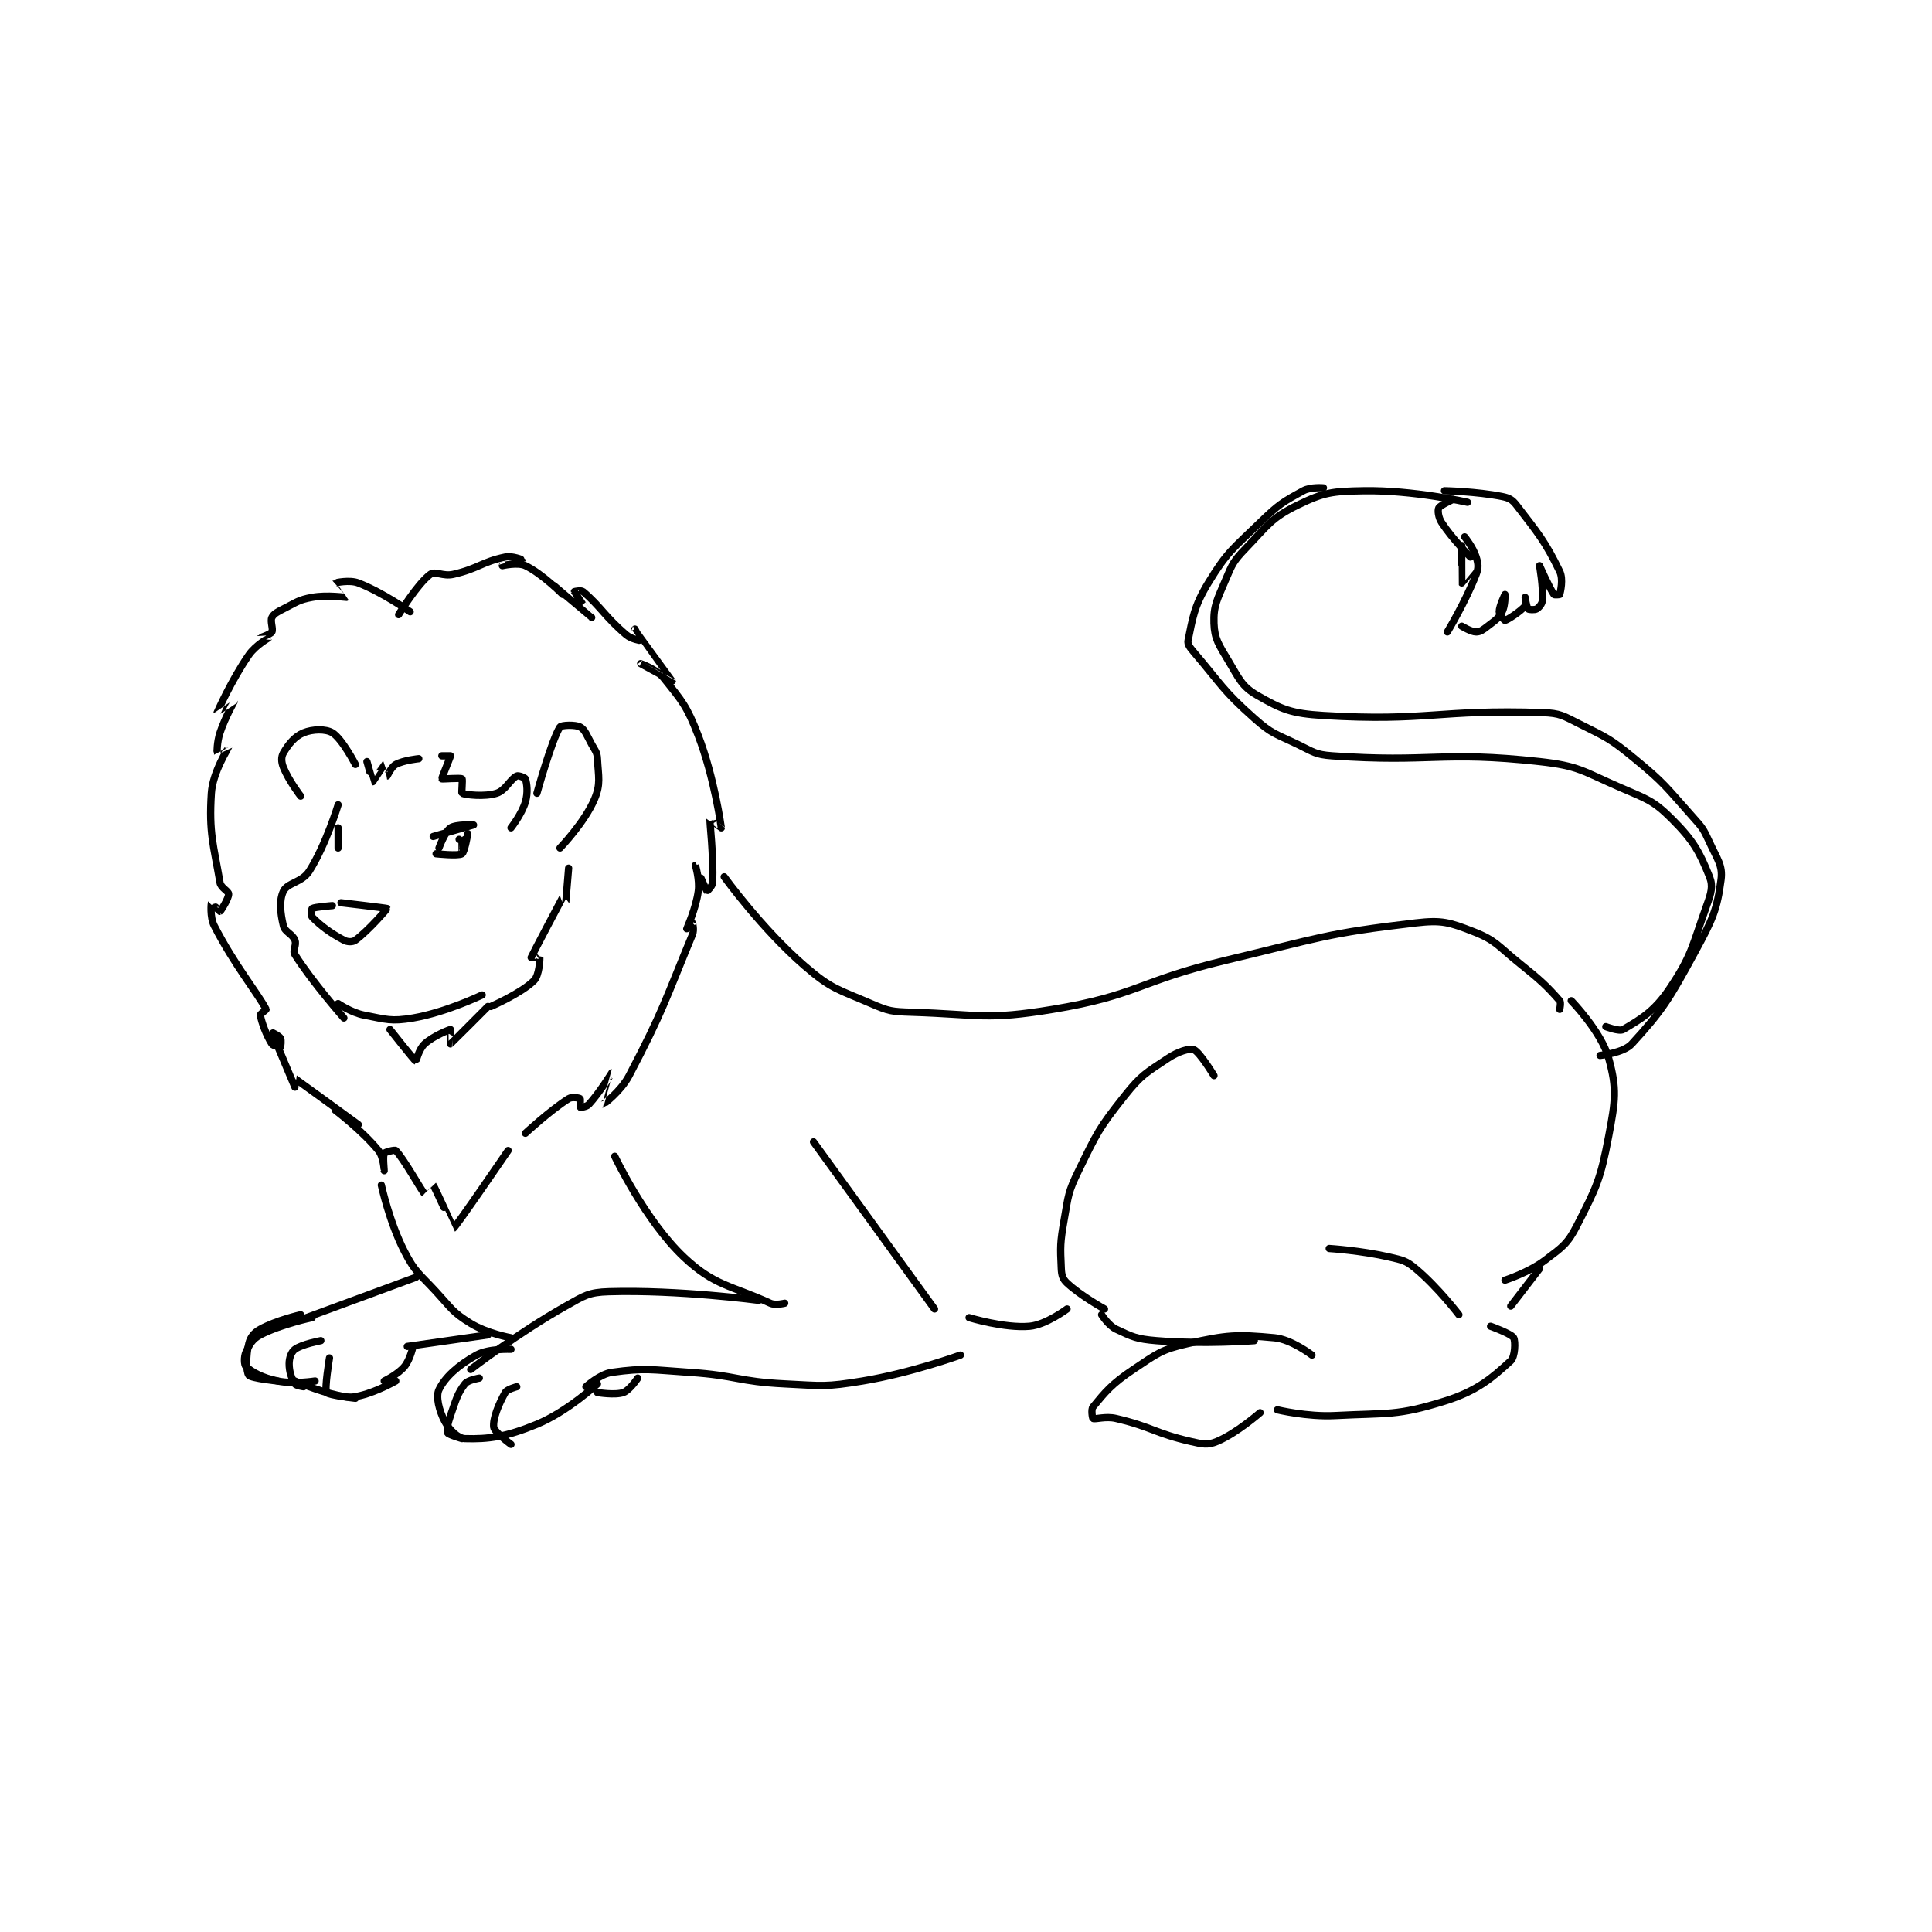 <?xml version="1.0" encoding="utf-8"?>
<!DOCTYPE svg PUBLIC "-//W3C//DTD SVG 1.1//EN" "http://www.w3.org/Graphics/SVG/1.1/DTD/svg11.dtd">
<svg viewBox="0 0 800 800" preserveAspectRatio="xMinYMin meet" xmlns="http://www.w3.org/2000/svg" version="1.1">
<g fill="none" stroke="black" stroke-linecap="round" stroke-linejoin="round" stroke-width="2.515">
<g transform="translate(87.52,202.017) scale(1.193) translate(-105,-47.133)">
<path id="0" d="M149 157.133 C149 157.133 144.844 170.906 139 180.133 C136.47 184.128 131.419 184.138 130 187.133 C128.488 190.325 128.939 194.626 130 199.133 C130.525 201.365 133.098 201.878 134 204.133 C134.684 205.842 133.096 207.697 134 209.133 C139.914 218.527 151 231.133 151 231.133 "/>
<path id="1" d="M149 226.133 C149 226.133 153.586 229.285 158 230.133 C165.768 231.627 167.398 232.431 175 231.133 C186.458 229.177 199 223.133 199 223.133 "/>
<path id="2" d="M147 192.133 C147 192.133 140.929 192.602 140 193.133 C139.79 193.254 139.527 195.66 140 196.133 C142.995 199.129 146.139 201.541 151 204.133 C152.274 204.812 154.053 204.828 155 204.133 C159.517 200.821 166.042 193.243 166 193.133 C165.949 193.001 150 191.133 150 191.133 "/>
<path id="3" d="M182 168.133 C182 168.133 196 164.133 196 164.133 C196 164.133 189.92 163.853 188 165.133 C186.08 166.413 184 172.133 184 172.133 "/>
<path id="4" d="M193 171.133 C193 171.133 192.001 173.134 192 173.133 C191.998 173.131 192 170.133 192 170.133 "/>
<path id="5" d="M183 174.133 C183 174.133 190.699 174.961 192 174.133 C192.933 173.54 194 167.133 194 167.133 "/>
<path id="6" d="M191 169.133 C191 169.133 192.979 171.133 193 171.133 C193 171.133 193 169.133 193 169.133 "/>
<path id="7" d="M149 172.133 L149 165.133 "/>
<path id="8" d="M159 142.133 C159 142.133 160.952 149.125 161 149.133 C161.045 149.141 164.926 143.163 165 143.133 C165.007 143.131 165.983 147.133 166 147.133 C166.051 147.133 167.425 143.992 169 143.133 C171.763 141.626 177 141.133 177 141.133 "/>
<path id="9" d="M170 91.133 C170 91.133 176.48 80.464 181 77.133 C182.696 75.883 185.395 77.965 189 77.133 C197.736 75.117 198.816 72.838 207 71.133 C209.462 70.62 213 72.132 213 72.133 C212.999 72.138 206 74.133 206 74.133 C206 74.134 211.381 72.886 214 74.133 C219.816 76.903 227 84.133 227 84.133 "/>
<path id="10" d="M224 81.133 C224 81.133 236.997 92.132 237 92.133 C237.001 92.134 231.082 83.379 231 83.133 C230.993 83.111 233.355 82.596 234 83.133 C239.912 88.06 241.583 91.829 249 98.133 C250.791 99.656 253.98 100.147 254 100.133 C254.004 100.131 252 96.133 252 96.133 C252 96.134 264.996 114.11 265 114.133 C265.002 114.142 254 108.133 254 108.133 C254 108.133 259.515 110.027 262 113.133 C268.452 121.199 270.053 122.871 274 133.133 C279.624 147.757 281.972 164.93 282 165.133 C282.003 165.155 278.006 162.095 278 162.133 C277.944 162.487 279.358 175.194 279 184.133 C278.95 185.387 277.014 187.147 277 187.133 C276.824 186.958 273.001 178.133 273 178.133 C273 178.133 274.545 183.134 274 187.133 C273.167 193.245 270.004 200.111 270 200.133 C269.999 200.137 272 198.133 272 198.133 C272.021 198.155 272.647 200.574 272 202.133 C262.591 224.8 261.877 228.528 250 251.133 C247.111 256.631 241.01 261.135 241 261.133 C240.998 261.133 244.002 250.133 244 250.133 C243.996 250.133 239.755 257.037 236 261.133 C235.232 261.971 233.094 262.196 233 262.133 C232.919 262.079 233.18 259.268 233 259.133 C232.68 258.893 230.134 258.417 229 259.133 C222.601 263.175 214 271.133 214 271.133 "/>
<path id="11" d="M174 90.133 C174 90.133 164.356 83.347 156 80.133 C152.94 78.957 148.055 80.065 148 80.133 C147.984 80.153 152.011 85.126 152 85.133 C151.848 85.228 145.4 84.151 140 85.133 C135.173 86.011 134.636 86.815 130 89.133 C127.875 90.196 126.64 90.853 126 92.133 C125.36 93.413 126.564 96.147 126 97.133 C125.517 97.979 122.002 99.129 122 99.133 C121.999 99.135 125.007 99.123 125 99.133 C124.964 99.187 120.379 101.698 118 105.133 C111.944 113.881 107.011 125.099 107 125.133 C106.997 125.142 112.999 121.125 113 121.133 C113.004 121.162 109.824 126.66 108 132.133 C106.944 135.302 106.934 139.024 107 139.133 C107.004 139.14 111.003 137.111 111 137.133 C110.979 137.281 105.469 145.785 105 153.133 C104.118 166.952 105.745 170.978 108 184.133 C108.323 186.018 111 187.086 111 188.133 C111 189.704 108.281 193.993 108 194.133 C107.93 194.168 105.003 191.125 105 191.133 C104.986 191.17 104.425 196.066 106 199.133 C113.075 212.912 121.059 222.435 124 228.133 C124.074 228.277 121.934 229.739 122 230.133 C122.42 232.654 124.076 237.109 126 240.133 C126.446 240.834 128.906 241.196 129 241.133 C129.081 241.079 129.4 238.8 129 238.133 C128.494 237.289 125.997 236.124 126 236.133 C126.02 236.201 133.993 255.119 134 255.133 C134.001 255.135 133.972 252.117 134 252.133 C134.494 252.425 156 268.133 156 268.133 "/>
<path id="12" d="M283 182.133 C283 182.133 296.103 200.281 311 213.133 C320.311 221.166 322.488 221.155 334 226.133 C340.153 228.794 341.146 228.916 348 229.133 C371.811 229.889 373.842 231.958 397 228.133 C426.584 223.248 426.795 218.325 457 211.133 C489.586 203.375 491.61 201.783 523 198.133 C532.137 197.071 534.712 197.91 543 201.133 C550.94 204.221 551.519 206.149 559 212.133 C566.36 218.021 568.583 220.085 573 225.133 C573.525 225.733 573 228.133 573 228.133 "/>
<path id="13" d="M453 251.133 C453 251.133 448.02 242.891 446 242.133 C444.467 241.558 440.524 242.784 437 245.133 C429.418 250.188 427.793 250.845 422 258.133 C413 269.455 412.435 270.957 406 284.133 C402.3 291.709 402.491 292.684 401 301.133 C399.568 309.249 399.651 310.458 400 318.133 C400.105 320.438 400.502 321.735 402 323.133 C406.808 327.621 415 332.133 415 332.133 "/>
<path id="14" d="M245 279.133 C245 279.133 255.576 301.455 269 314.133 C279.614 324.157 285.33 323.884 299 330.133 C300.832 330.971 304 330.133 304 330.133 "/>
<path id="15" d="M314 274.133 L356 332.133 "/>
<path id="16" d="M295 329.133 C295 329.133 267.121 325.413 243 326.133 C235.961 326.344 234.529 327.461 228 331.133 C211.368 340.489 195 353.133 195 353.133 "/>
<path id="17" d="M209 346.133 C209 346.133 201.21 345.776 197 348.133 C190.672 351.677 186.091 355.762 184 360.133 C182.847 362.544 184.034 367.419 186 371.133 C187.583 374.123 190.654 377.06 193 377.133 C201.111 377.387 207.294 376.555 218 372.133 C228.594 367.757 239 358.133 239 358.133 "/>
<path id="18" d="M235 359.133 C235 359.133 239.824 354.713 244 354.133 C255.63 352.518 257.657 353.244 271 354.133 C287.44 355.229 287.646 357.316 304 358.133 C317.275 358.797 318.095 359.249 331 357.133 C347.853 354.37 365 348.133 365 348.133 "/>
<path id="19" d="M140 335.133 C140 335.133 129.108 337.425 122 341.133 C119.265 342.56 118.218 344.454 117 347.133 C116.264 348.753 116.378 351.568 117 352.133 C119.127 354.067 122.735 356.036 128 357.133 C133.684 358.317 141 357.133 141 357.133 "/>
<path id="20" d="M148 263.133 C148 263.133 157.49 270.326 163 277.133 C164.817 279.377 164.999 284.133 165 284.133 C165 284.134 164.501 279.006 165 278.133 C165.273 277.655 168.665 276.798 169 277.133 C171.79 279.924 177.96 291.173 179 292.133 C179.01 292.143 181.987 289.117 182 289.133 C182.555 289.799 188.998 304.134 189 304.133 C189.818 303.756 208 277.133 208 277.133 "/>
<path id="21" d="M164 289.133 C164 289.133 166.787 301.983 172 312.133 C175.778 319.491 177.07 319.688 183 326.133 C188.418 332.023 188.717 333.267 195 337.133 C200.716 340.651 209 342.133 209 342.133 "/>
<path id="22" d="M368 335.133 C368 335.133 380.297 338.901 389 338.133 C394.679 337.632 402 332.133 402 332.133 "/>
<path id="23" d="M577 225.133 C577 225.133 587.439 235.873 590 245.133 C592.931 255.73 592.331 259.841 590 272.133 C587.143 287.196 585.849 289.747 579 303.133 C575.704 309.576 573.963 310.601 568 315.133 C562.274 319.485 554 322.133 554 322.133 "/>
<path id="24" d="M414 334.133 C414 334.133 416.358 337.882 419 339.133 C424.7 341.833 426.154 342.563 433 343.133 C449.239 344.487 467 343.133 467 343.133 "/>
<path id="25" d="M487 348.133 C487 348.133 479.926 342.685 474 342.133 C460.968 340.921 457.5 341.103 444 344.133 C434.68 346.226 433.257 347.629 425 353.133 C417.514 358.124 415.249 360.974 411 366.133 C410.307 366.975 410.8 370.033 411 370.133 C411.8 370.533 415.376 369.281 419 370.133 C431.632 373.106 432.355 375.243 445 378.133 C449.089 379.068 450.783 379.474 454 378.133 C460.852 375.278 469 368.133 469 368.133 "/>
<path id="26" d="M475 367.133 C475 367.133 485.339 369.633 495 369.133 C513.577 368.172 516.475 369.28 533 364.133 C544.43 360.573 549.597 356.002 556 350.133 C557.489 348.768 557.717 343.362 557 342.133 C556.162 340.697 549 338.133 549 338.133 "/>
<path id="27" d="M566 318.133 L556 331.133 "/>
<path id="28" d="M587 244.133 C587 244.133 595.114 243.281 598 240.133 C608.689 228.473 611.074 224.547 620 208.133 C626.07 196.973 627.629 193.554 629 183.133 C629.653 178.169 627.676 176.021 625 170.133 C622.882 165.474 622.504 165.042 619 161.133 C609.756 150.822 609.615 149.843 599 141.133 C590.591 134.233 589.654 133.961 580 129.133 C574.207 126.237 573.248 125.344 567 125.133 C530.866 123.915 527.065 128.319 491 126.133 C479.875 125.459 476.555 124.059 468 119.133 C462.648 116.052 461.762 113.404 458 107.133 C454.656 101.56 453.192 99.519 453 94.133 C452.783 88.061 454.143 85.887 457 79.133 C459.39 73.484 459.778 72.524 464 68.133 C471.692 60.133 472.901 57.572 482 53.133 C491.143 48.673 494.056 48.319 505 48.133 C522.035 47.845 541 52.133 541 52.133 "/>
<path id="29" d="M493 311.133 C493 311.133 504.097 311.823 514 314.133 C518.533 315.191 519.641 315.335 523 318.133 C530.716 324.563 538 334.133 538 334.133 "/>
<path id="30" d="M491 47.133 C491 47.133 486.575 46.729 484 48.133 C476.835 52.042 475.442 52.887 469 59.133 C459.371 68.47 457.629 69.262 451 80.133 C445.969 88.384 445.541 92.735 444 100.133 C443.743 101.369 444.645 102.543 446 104.133 C455.713 115.535 455.904 117.27 467 127.133 C473.158 132.607 474.338 132.444 482 136.133 C487.519 138.791 488.148 139.715 494 140.133 C528.365 142.588 531.729 138.363 566 142.133 C579.757 143.647 580.955 145.461 594 151.133 C603.313 155.183 605.442 155.575 612 162.133 C619.463 169.596 621.558 173.529 625 182.133 C626.311 185.411 625.564 187.778 624 192.133 C618.918 206.29 618.973 209.311 611 221.133 C605.766 228.894 601.005 231.585 595 235.133 C593.662 235.924 589 234.133 589 234.133 "/>
<path id="31" d="M533 48.133 C533 48.133 544.107 48.355 553 50.133 C555.441 50.622 556.508 51.194 558 53.133 C565.527 62.918 567.992 65.784 573 76.133 C574.324 78.87 573.235 83.192 573 84.133 C572.985 84.192 571.172 84.379 571 84.133 C569.34 81.761 566 74.133 566 74.133 C565.997 74.135 567.315 81.412 567 86.133 C566.917 87.373 565.844 88.627 565 89.133 C564.333 89.533 562.289 89.423 562 89.133 C561.518 88.651 561 85.134 561 85.133 C561 85.133 561.465 87.602 561 88.133 C559.277 90.103 554.905 92.932 554 93.133 C553.851 93.166 552 91.11 552 90.133 C552 88.18 554 84.133 554 84.133 C554 84.133 554.131 88.059 553 90.133 C551.664 92.582 550.629 93.089 548 95.133 C546.357 96.411 545.385 97.133 544 97.133 C542.269 97.133 539 95.133 539 95.133 "/>
<path id="32" d="M534 97.133 C534 97.133 540.416 86.452 544 77.133 C544.902 74.789 544.736 73.525 544 71.133 C542.991 67.853 540 64.133 540 64.133 "/>
<path id="33" d="M542 71.133 C542 71.133 535.717 64.878 532 59.133 C530.864 57.377 530.598 54.937 531 54.133 C531.491 53.151 536 51.133 536 51.133 "/>
<path id="34" d="M539 67.133 C539 67.133 538.959 80.076 539 80.133 C539.008 80.144 544 74.133 544 74.133 "/>
<path id="35" d="M185 140.133 C185 140.133 188 140.133 188 140.133 C188 140.554 184.863 147.86 185 148.133 C185.074 148.281 191.421 147.72 192 148.133 C192.296 148.345 191.778 153.041 192 153.133 C193.278 153.666 199.779 154.466 204 153.133 C207.129 152.145 208.706 148.28 211 147.133 C211.573 146.847 213.87 147.744 214 148.133 C214.52 149.692 214.951 152.9 214 156.133 C212.756 160.364 209 165.133 209 165.133 "/>
<path id="36" d="M226 172.133 C226 172.133 234.617 163.201 238 155.133 C240.214 149.853 239.33 147.407 239 141.133 C238.879 138.837 238.253 138.43 237 136.133 C235.317 133.048 234.694 131.057 233 130.133 C231.37 129.244 226.461 129.427 226 130.133 C223.151 134.501 218 153.133 218 153.133 "/>
<path id="37" d="M155 143.133 C155 143.133 150.38 134.199 147 132.133 C144.704 130.731 140.115 130.851 137 132.133 C133.922 133.401 131.757 136.121 130 139.133 C129.207 140.492 129.256 142.274 130 144.133 C131.844 148.744 136 154.133 136 154.133 "/>
<path id="38" d="M229 179.133 C229 179.133 228.006 191.102 228 191.133 C227.999 191.138 227.013 189.112 227 189.133 C226.728 189.564 216.301 209.343 216 210.133 C215.986 210.169 218.997 210.107 219 210.133 C219.068 210.681 218.821 216.312 217 218.133 C212.629 222.505 202 227.133 202 227.133 "/>
<path id="39" d="M201 227.133 C201 227.133 188.163 240.033 188 240.133 C187.976 240.148 188 235.133 188 235.133 C187.702 235.133 182.074 237.315 179 240.133 C177.076 241.897 176.019 246.141 176 246.133 C175.495 245.923 167 235.133 167 235.133 "/>
<path id="40" d="M138 335.133 L176 321.133 "/>
<path id="41" d="M211 359.133 C211 359.133 207.673 359.956 207 361.133 C204.758 365.056 202.668 370.145 203 373.133 C203.192 374.857 209 379.133 209 379.133 "/>
<path id="42" d="M198 356.133 C198 356.133 194.048 356.772 193 358.133 C190.34 361.592 189.936 363.649 188 369.133 C187.037 371.863 186.595 374.323 187 375.133 C187.331 375.796 192 377.133 192 377.133 "/>
<path id="43" d="M239 361.133 C239 361.133 245.092 362.172 248 361.133 C250.192 360.35 253 356.133 253 356.133 "/>
<path id="44" d="M134 357.133 C134 357.133 141.709 360.548 149 362.133 C152.626 362.922 153.519 363.003 157 362.133 C162.765 360.692 169 357.133 169 357.133 "/>
<path id="45" d="M136 334.133 C136 334.133 127.49 336.083 122 339.133 C119.782 340.365 118.56 341.895 118 344.133 C116.974 348.238 117.049 353.897 118 355.133 C118.838 356.222 128 357.133 128 357.133 "/>
<path id="46" d="M143 343.133 C143 343.133 136.477 344.332 134 346.133 C132.752 347.041 132 349.129 132 351.133 C132 353.939 132.865 356.318 134 358.133 C134.395 358.766 137 359.133 137 359.133 "/>
<path id="47" d="M146 349.133 C146 349.133 144.199 359.887 145 361.133 C145.595 362.058 155 363.133 155 363.133 "/>
<path id="48" d="M165 357.133 C165 357.133 169.709 354.883 172 352.133 C174.009 349.722 175 345.133 175 345.133 "/>
<path id="49" d="M173 345.133 L201 341.133 "/>
</g>
</g>
</svg>

